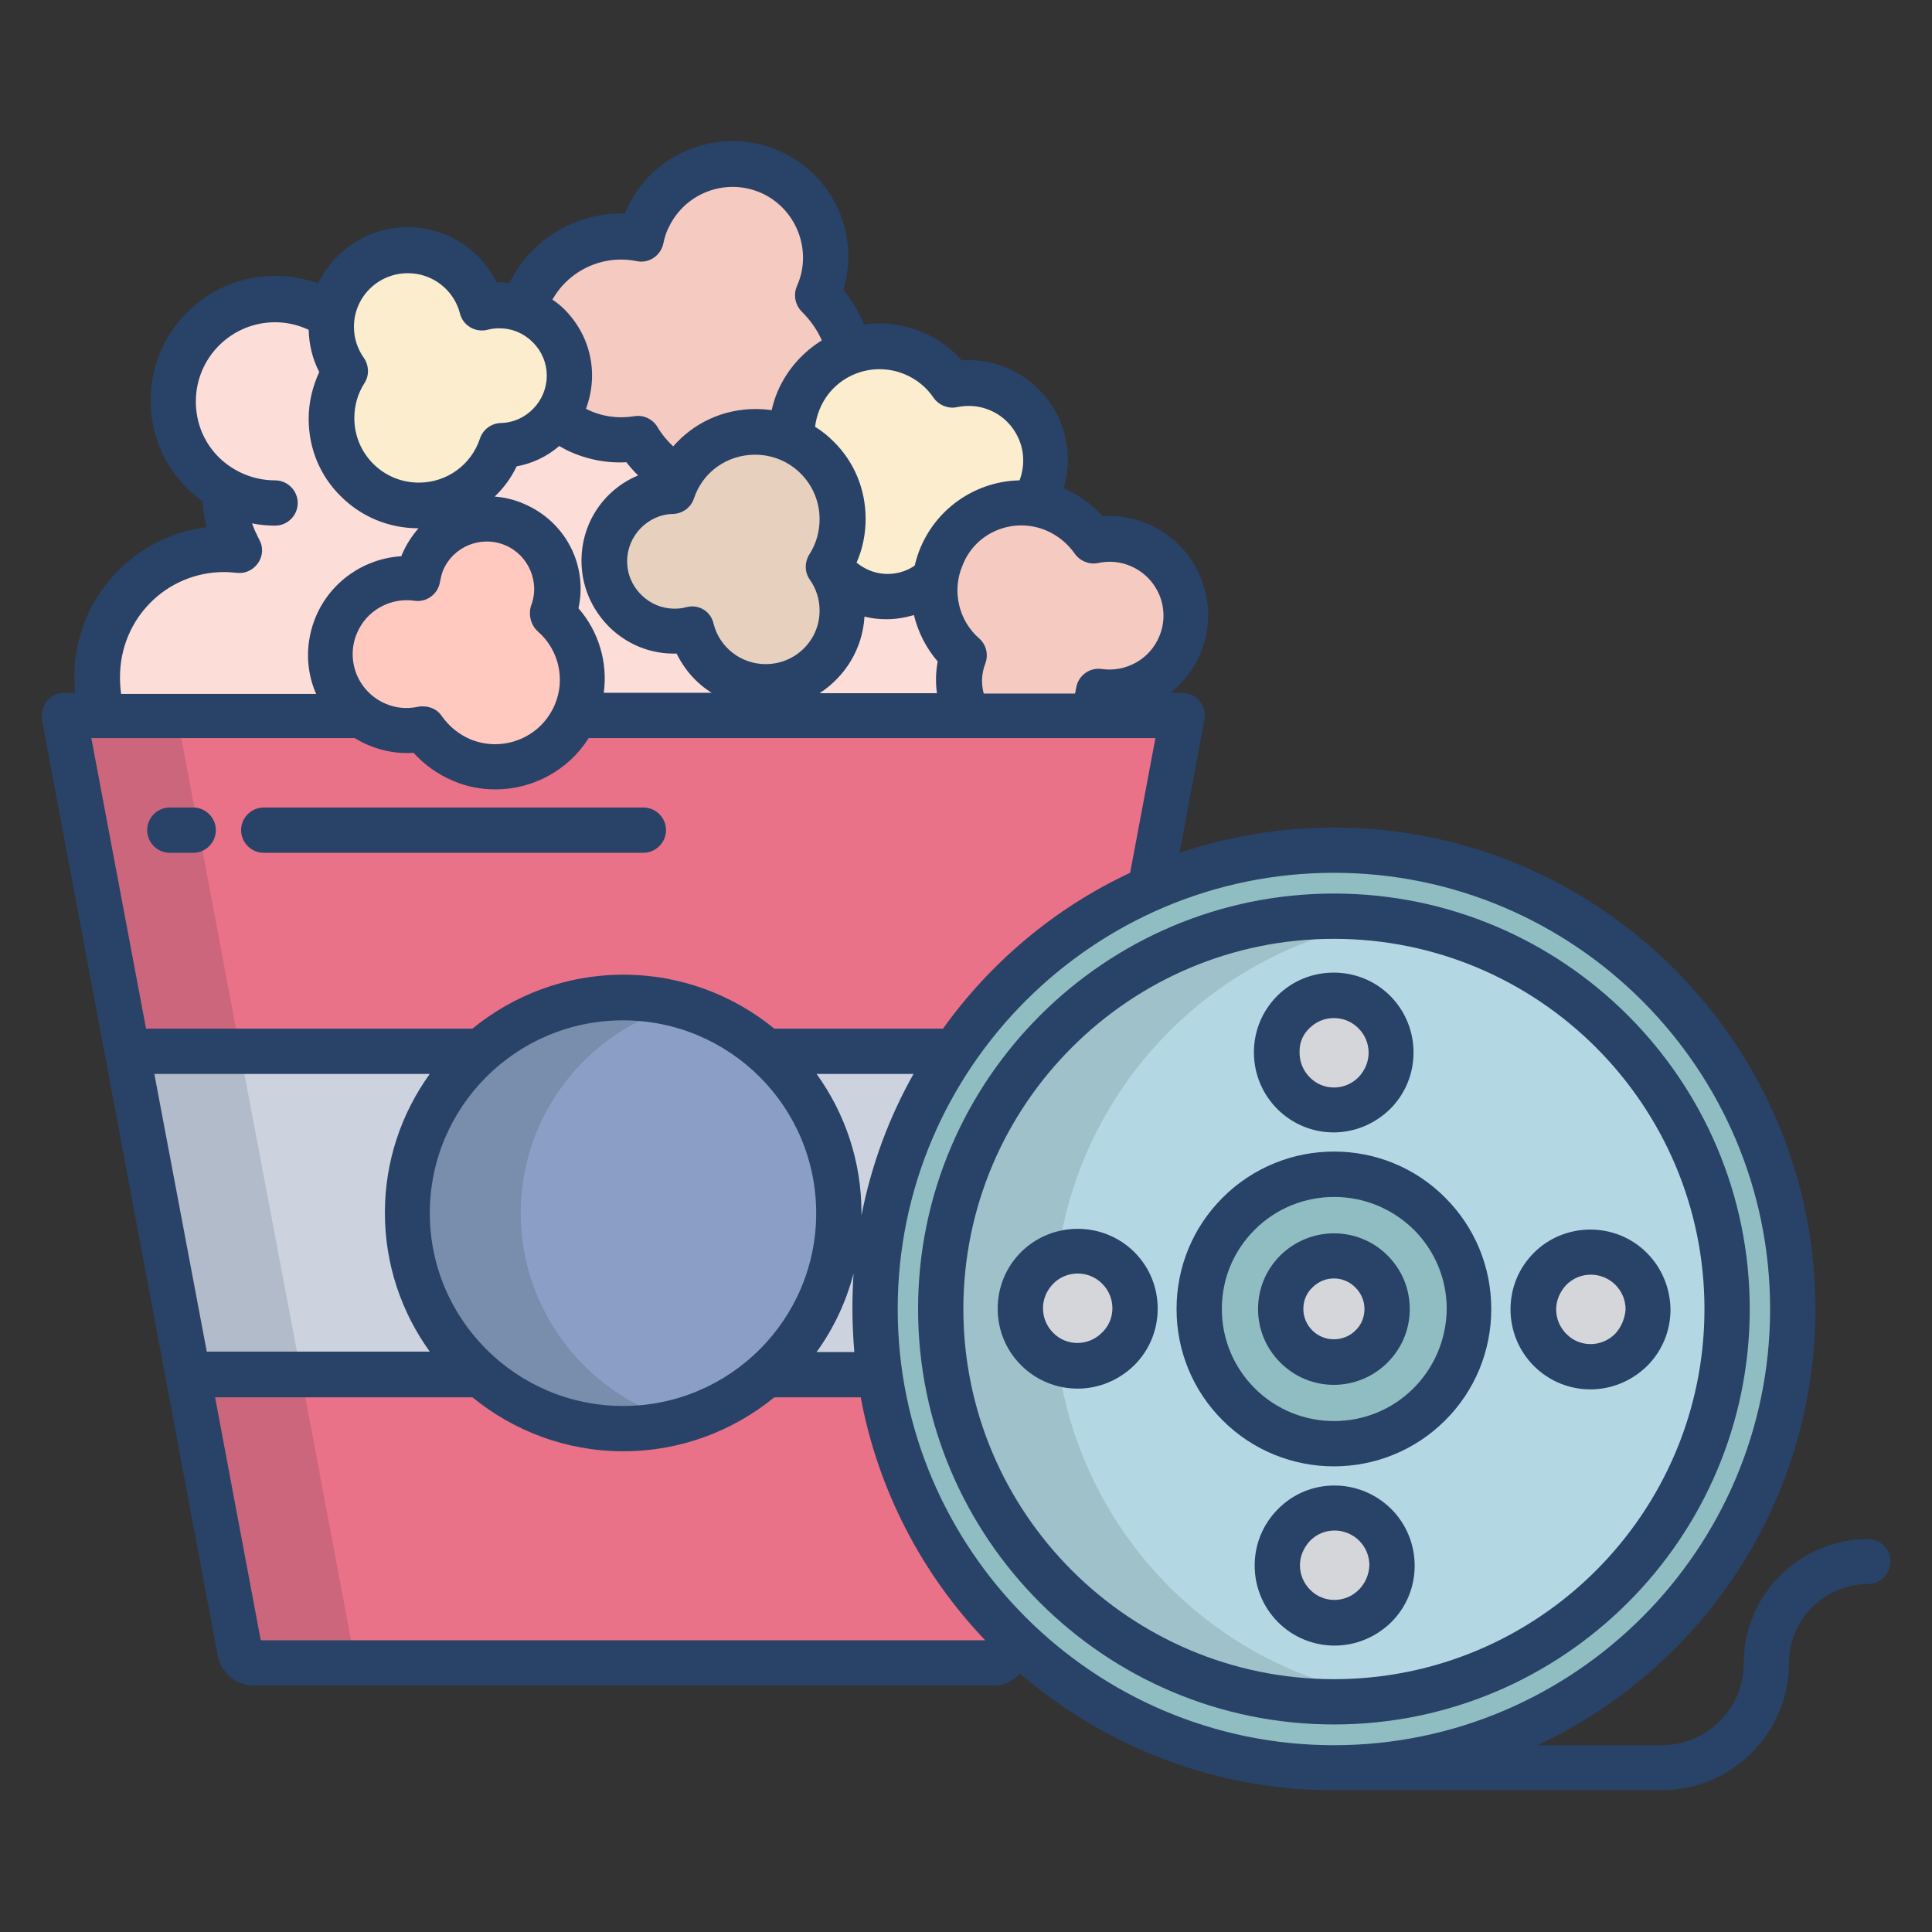 <svg id="Layer_1" enable-background="new 0 0 512 512" height="512" viewBox="0 0 512 512" width="512" xmlns="http://www.w3.org/2000/svg"><rect x="0" y="0" width="512" height="512" fill="#333333" stroke="none"/><path d="m17 190 46.6 247.7c.3 1.8 1.8 3.2 3.6 3.3h196c1.8-.1 3.3-1.4 3.6-3.2l.8-4.4.2-.3 36.9-196.4 8.5-46.7z" fill="#ea7288"/><path d="m93.6 437.7-46.6-247.7h-30l46.6 247.7c.3 1.8 1.8 3.2 3.6 3.3h30c-1.8-.1-3.3-1.5-3.6-3.3z" fill="#cc667c"/><path d="m254.5 279h-220.8l16.1 85h185.3v.1l19.7-85.2z" fill="#ccd3df"/><path d="m33.7 279 16.1 85h30l-16.1-85z" fill="#b1bbc9"/><path d="m203 278.6c23.7 20.9 26 57 5.1 80.7s-57 26-80.7 5.1-26-57-5.1-80.7c10.9-12.3 26.5-19.4 42.9-19.4 13.9 0 27.3 5.1 37.8 14.3z" fill="#8b9fc6"/><path d="m225 93.1c-1.4-5.6-4.3-10.7-8.4-14.8 5.6-12.4 0-27-12.4-32.6s-27 0-32.6 12.4c-.7 1.7-1.3 3.4-1.7 5.2-12-2.4-24.2 3.6-29.5 14.7-.6 1.3-1.2 2.7-1.6 4.2 9.6 3.6 14.5 14.2 10.9 23.8-.6 1.5-1.4 3-2.3 4.3 6 5 13.9 7.1 21.6 5.9 2.6 4.4 6.3 8 10.8 10.5l30-10.3c-.6-10.3 5.6-19.7 15.3-23.2z" fill="#f5cac1"/><path d="m264.6 103.2c-3.9-1.6-8.2-2-12.3-1.1-7.2-10.6-21.7-13.4-32.3-6.2-6.8 4.6-10.6 12.4-10.2 20.6l9.8 33.5s.1.1.1.1h.1c2 2.9 4.8 5.2 8.1 6.6 6.7 2.8 14.5 1.5 19.9-3.4h.1c1.7-12.6 13.2-21.5 25.9-19.9h.2v-.4c.6-1 1.2-2 1.6-3.1 4.2-10.4-.6-22.3-11-26.7z" fill="#fbedce"/><path d="m304.8 235.5c61.5-26.9 133.2 1.1 160.2 62.6 26.9 61.5-1.1 133.2-62.6 160.2-61.5 26.9-133.2-1.1-160.2-62.6-16.7-38.2-12.7-82.3 10.6-116.9 12.8-19.1 30.9-34.1 52-43.3z" fill="#8fbdc1"/><path d="m353.5 242.8c57.5 0 104.1 46.7 104.1 104.2s-46.7 104.1-104.2 104.1-104.1-46.6-104.1-104.1c.1-57.6 46.7-104.2 104.2-104.2z" fill="#b4d8e3"/><path d="m378.8 321.6c14 14 14 36.6 0 50.6s-36.6 14-50.6 0-14-36.6 0-50.6 36.6-14 50.6 0z" fill="#8fbdc1"/><g fill="#d4d6da"><circle cx="421.5" cy="347" r="15.2"/><circle cx="353.6" cy="414.8" r="15.2"/><path d="m364.1 268.2c5.9 5.9 5.9 15.5 0 21.4s-15.5 5.9-21.4 0-5.9-15.5 0-21.4 15.5-5.9 21.4 0z"/><ellipse cx="353.5" cy="346.9" rx="14.1" ry="14.1"/></g><path d="m301.9 144.4c10.3 4.3 15.1 16.2 10.8 26.5-3.6 8.5-12.5 13.5-21.6 12.2-.2 1.5-.7 3-1.2 4.4-.3.7-.7 1.4-1 2.1h-32.3v-.2c-2.7-4.9-3.1-10.7-1.1-15.9-9.5-8.4-10.5-23-2-32.6 8.4-9.5 23-10.5 32.6-2 1.4 1.3 2.7 2.7 3.8 4.3 3.9-.8 8.1-.4 12 1.2z" fill="#f5cac1"/><path d="m255.3 173.6c-5.7-5.1-8.4-12.7-7.3-20.3-6 4.7-13.1 6.3-20 3.4-3.3-1.4-6.1-3.6-8.2-6.6h-.1l-39.9-23.4c-4.4-2.6-8.1-6.2-10.7-10.5-7.7 1.3-15.6-.9-21.6-5.9l-59.7-23.7c0-.9.1-1.9.2-2.8-12.4-8.3-29.2-5-37.5 7.4s-5 29.2 7.4 37.5c.5.4 1.1.7 1.7 1l-.1.2c0 5.6 1.4 11.1 4 16-1.3-.2-2.7-.3-4-.2-18.8.1-34 15.4-33.9 34.2 0 3.3.5 6.5 1.4 9.7v.6h229v-.6c-2-4.9-2.8-10.7-.7-16z" fill="#fdddd8"/><path d="m179.8 126.7c5.9-11.3 19.8-15.7 31.1-9.7s15.7 19.8 9.7 31.1c-.3.6-.7 1.3-1.1 1.9 0 0 .1.1.1.1 6.4 9.2 4.1 21.8-5.1 28.2s-21.8 4.1-28.2-5.1c-1.4-2-2.4-4.1-3-6.5-9.9 2.5-20-3.5-22.6-13.4-2.5-9.9 3.5-20 13.4-22.6 1.3-.3 2.7-.5 4.1-.6.5-1.1 1-2.3 1.6-3.4z" fill="#e8d0bf"/><path d="m146.5 162.9c7.5 6.5 9.9 17.1 6 26.3l-.2.5c-5.2 11.6-18.9 16.8-30.5 11.6-3.9-1.7-7.2-4.5-9.6-8.1-10.9 2.4-21.7-4.5-24.1-15.4s4.5-21.7 15.4-24.1c2.4-.5 4.9-.6 7.3-.2.2-1.5.7-3 1.2-4.4 4-9.4 14.9-13.9 24.3-9.9 9.4 3.8 13.9 14.3 10.2 23.7z" fill="#ffc9c0"/><path d="m147.4 110.3c-3.4 4.7-8.8 7.6-14.6 7.8-4 12.1-17.1 18.6-29.2 14.6s-18.6-17.1-14.6-29.2c.6-1.8 1.5-3.6 2.5-5.2-2.4-3.4-3.7-7.5-3.7-11.7 0-.9.1-1.9.2-2.8 1.6-11.1 11.8-18.8 22.9-17.2 8.1 1.1 14.7 7.1 16.8 15 1.5-.4 3-.6 4.6-.6 2.2 0 4.4.4 6.5 1.2 9.6 3.6 14.5 14.2 10.9 23.8-.6 1.5-1.4 3-2.3 4.3z" fill="#fbedce"/><path d="m138 321.5c0-25.8 17.3-48.3 42.2-55.1-30.4-8.3-61.8 9.7-70.1 40.1s9.7 61.8 40.1 70.1c9.8 2.7 20.1 2.7 29.9 0-24.8-6.8-42.1-29.4-42.1-55.1z" fill="#798dad"/><path d="m279.4 346.9c0-51.7 38-95.6 89.2-103.1-56.9-8.3-109.7 31.2-118 88.1s31.2 109.7 88.1 118c9.9 1.4 20 1.4 29.9 0-51.3-7.4-89.2-51.3-89.2-103z" fill="#9fc1c9"/><circle cx="285.6" cy="346.8" fill="#d4d6da" r="15.1"/><g fill="#284268"><path d="m339.3 332.7c-3.8 3.8-5.9 8.8-5.9 14.2s2.1 10.4 5.9 14.2c3.9 3.9 9 5.9 14.2 5.9 5.1 0 10.3-2 14.2-5.9 3.8-3.8 5.9-8.8 5.9-14.2s-2.1-10.4-5.9-14.2c-7.8-7.8-20.5-7.8-28.4 0zm19.9 19.9c-3.1 3.1-8.3 3.1-11.4 0-1.5-1.5-2.4-3.5-2.4-5.7s.8-4.2 2.4-5.7c1.6-1.6 3.6-2.4 5.7-2.4s4.1.8 5.7 2.4c1.5 1.5 2.4 3.5 2.4 5.7 0 2.1-.8 4.2-2.4 5.7z"/><path d="m338.7 399.9c-4 4-6.2 9.3-6.2 15 0 5.6 2.2 11 6.2 15 4.1 4.1 9.5 6.2 15 6.2 5.4 0 10.8-2.1 15-6.2 4-4 6.2-9.3 6.2-15 0-5.6-2.2-11-6.2-15-8.4-8.3-21.8-8.3-30 0zm21.4 21.4c-3.6 3.6-9.4 3.6-12.9 0-1.7-1.7-2.7-4-2.7-6.5 0-2.4 1-4.7 2.7-6.5 1.8-1.8 4.1-2.7 6.5-2.7 2.3 0 4.7.9 6.5 2.7 1.7 1.7 2.7 4 2.7 6.5-.1 2.5-1.1 4.8-2.8 6.5z"/><path d="m436.4 332c-8.2-8.2-21.7-8.2-29.9 0-4 4-6.2 9.3-6.2 15 0 5.6 2.2 11 6.2 15 4.1 4.1 9.5 6.2 15 6.2 5.4 0 10.8-2.1 15-6.2 4-4 6.2-9.3 6.2-15-.1-5.7-2.3-11-6.3-15zm-8.4 21.5c-3.6 3.6-9.4 3.6-12.9 0-1.7-1.7-2.7-4-2.7-6.5 0-2.4 1-4.7 2.7-6.5 1.8-1.8 4.1-2.7 6.5-2.7 2.3 0 4.7.9 6.5 2.7 1.7 1.7 2.7 4 2.7 6.5-.2 2.4-1.1 4.7-2.8 6.5z"/><path d="m353.4 300.1c5.4 0 10.8-2.1 15-6.2 4-4 6.2-9.3 6.2-15 0-5.6-2.2-11-6.2-15-8.2-8.2-21.7-8.2-29.9 0-4 4-6.2 9.3-6.2 15 0 5.6 2.2 11 6.2 15 4.1 4.1 9.5 6.2 14.9 6.2zm-6.4-27.6c1.8-1.8 4.1-2.7 6.5-2.7s4.7.9 6.5 2.7c1.7 1.7 2.7 4 2.7 6.5 0 2.4-1 4.7-2.7 6.5-3.6 3.6-9.4 3.6-12.9 0-1.7-1.7-2.7-4-2.7-6.5-.1-2.5.8-4.8 2.6-6.5z"/><path d="m270.6 331.8c-4 4-6.2 9.3-6.2 15s2.2 11 6.2 15c4.1 4.1 9.5 6.2 15 6.2 5.4 0 10.8-2.1 15-6.2 4-4 6.2-9.3 6.2-15s-2.2-11-6.2-15c-8.3-8.2-21.7-8.2-30 0zm21.4 21.4c-3.6 3.6-9.4 3.6-12.9 0-1.7-1.7-2.7-4-2.7-6.5s1-4.7 2.7-6.5c1.8-1.8 4.1-2.7 6.5-2.7s4.7.9 6.5 2.7c1.7 1.7 2.7 4 2.7 6.5s-1 4.8-2.8 6.5z"/><path d="m324 317.4c-7.9 7.9-12.2 18.4-12.2 29.5s4.3 21.6 12.2 29.5c8.1 8.1 18.8 12.2 29.5 12.2s21.4-4.1 29.5-12.2c7.9-7.9 12.2-18.4 12.2-29.5s-4.3-21.6-12.2-29.5c-16.2-16.3-42.7-16.3-59 0zm50.6 50.5c-11.6 11.6-30.5 11.6-42.1 0-5.6-5.6-8.7-13.1-8.7-21 0-8 3.1-15.4 8.7-21 5.8-5.8 13.4-8.7 21.1-8.7 7.6 0 15.2 2.9 21.1 8.7 5.6 5.6 8.7 13.1 8.7 21-.1 7.9-3.2 15.4-8.8 21z"/><path d="m495 407.9c-18.1 0-32.9 14.7-32.9 32.9 0 11.9-9.7 21.7-21.7 21.7h-32.9c43.5-20.4 73.6-64.5 73.6-115.6 0-70.3-57.3-127.6-127.6-127.6-14.3 0-28.1 2.4-40.9 6.7l6.6-35.3c.3-1.8-.1-3.6-1.3-4.9-1.1-1.4-2.8-2.2-4.6-2.2h-3.1c3.4-2.7 6.2-6.2 7.9-10.4 2.7-6.5 2.8-13.6.1-20.1-2.6-6.5-7.7-11.6-14.1-14.3-3.8-1.6-7.9-2.3-11.9-2-2.8-3.2-6.4-5.7-10.3-7.4 1.7-5.7 1.4-11.8-.8-17.5-2.7-6.5-7.7-11.6-14.2-14.4-3.8-1.6-7.9-2.3-12-2-2.9-3.2-6.4-5.8-10.5-7.5-5-2.1-10.3-2.7-15.4-2-1.4-3.3-3.2-6.4-5.5-9.2 4.3-14.3-2.2-29.7-16.1-36.4-15.2-7.3-33.6-.9-41 14.3-.3.6-.6 1.3-.8 1.9-12.7-.4-24.8 6.6-30.6 18.4-.9-.1-1.9-.2-2.8-.2-.2 0-.4 0-.6 0-4.3-8.8-13.4-14.6-23.6-14.6-10.4 0-19.4 6.1-23.7 14.9-3.6-1.3-7.5-2-11.4-2-18.2 0-33 14.8-33 33 0 8.8 3.4 17.1 9.7 23.3 1.2 1.2 2.6 2.4 4 3.4.2 2.3.6 4.7 1.1 6.9-19.7 2.5-35 19.3-35 39.6 0 1.5.1 2.9.2 4.3h-2.9c-1.8 0-3.5.8-4.6 2.2s-1.6 3.2-1.3 4.9l46.6 248.1c.9 4.6 4.9 7.9 9.5 7.9h196c2.8 0 5.4-1.2 7.1-3.2 21.6 18.6 49.6 30.2 80.1 30.9h90c18.6 0 33.7-15.1 33.7-33.7 0-11.5 9.4-20.9 20.9-20.9 3.3 0 6-2.7 6-6s-2.7-5.9-6-5.9zm-217.7-267.3c3 1.3 5.6 3.4 7.5 6.1 1.4 2 3.9 3 6.2 2.5 2.9-.6 5.8-.4 8.6.8 3.5 1.5 6.2 4.2 7.7 7.8 1.4 3.5 1.4 7.4-.1 10.9-2.5 6-8.8 9.5-15.2 8.6-3.3-.5-6.3 1.8-6.8 5-.1.5-.2 1-.3 1.5h-24.2c-.7-2.6-.6-5.3.4-7.9.9-2.4.3-5-1.6-6.7-5.5-4.8-7.3-12.7-4.4-19.4 3.4-8.8 13.5-12.9 22.2-9.2zm-37.5-41.4c3.1 1.3 5.7 3.4 7.6 6.2 1.4 2 3.9 3 6.2 2.5 2.9-.6 5.9-.4 8.7.8 3.6 1.5 6.3 4.3 7.8 7.9 1.4 3.4 1.4 7.2.1 10.7-11.1.2-21.6 6.9-26.2 17.7-.7 1.6-1.2 3.3-1.6 4.9-3.5 2.4-8.1 2.9-12.1 1.2-1.2-.5-2.3-1.2-3.3-2 1.6-3.6 2.4-7.6 2.4-11.6 0-7.8-3-15.1-8.5-20.5-1.5-1.5-3.1-2.8-4.9-3.9.2-1.6.6-3.1 1.2-4.6 3.6-8.9 13.8-13 22.6-9.3zm8.5 84.5h-31.1c6.8-4.4 11.4-11.8 11.9-20.3 1.9.5 3.9.7 5.8.7 2.5 0 4.9-.4 7.3-1.1 1.1 4.5 3.2 8.7 6.3 12.3-.5 2.7-.6 5.6-.2 8.4zm-95-22.5c2.5-11.4-3.4-23-14.5-27.7-2.5-1.1-5.1-1.7-7.7-1.9 2.4-2.3 4.4-5 5.8-8 4.3-.8 8.2-2.7 11.3-5.4.7.4 1.3.7 2 1.1 5 2.4 10.4 3.5 15.8 3.2 1 1.3 2 2.4 3.1 3.5-8.9 3.7-15 12.4-15 22.6 0 6.6 2.6 12.7 7.2 17.4 4.8 4.8 11.2 7.4 18 7.2 2.1 4.3 5.3 7.9 9.3 10.4h-28.6c1.1-8-1.3-16.2-6.7-22.4zm-10.7 6.2c5.5 4.8 7.3 12.7 4.4 19.4-3.7 8.7-13.7 12.7-22.4 9.1-3-1.3-5.6-3.4-7.5-6.1-1.1-1.7-3-2.6-5-2.6-.4 0-.9 0-1.3.1-2.9.6-5.8.4-8.6-.8-3.5-1.5-6.2-4.2-7.7-7.8-1.4-3.5-1.4-7.4.1-10.9 2.5-6 8.8-9.5 15.2-8.6 3.3.5 6.3-1.8 6.8-5 .2-1 .4-2 .8-3 2.7-6.4 10.1-9.4 16.5-6.7 6.2 2.6 9.3 9.9 6.8 16.1-.7 2.5 0 5.1 1.9 6.8zm40.8-6.7c-.5 0-1 .1-1.5.2-1 .3-2.1.4-3.1.4-3.4 0-6.5-1.3-8.9-3.7s-3.7-5.5-3.7-8.9c0-6.7 5.5-12.4 12.2-12.5 2.5-.1 4.7-1.7 5.5-4.1 2.3-7 8.8-11.6 16.2-11.6 4.6 0 8.9 1.8 12.1 5s5 7.5 5 12.1c0 3.3-.9 6.5-2.7 9.3-1.3 2.1-1.3 4.7.1 6.7 1.7 2.4 2.6 5.2 2.6 8.2 0 7.9-6.4 14.2-14.3 14.2-6.5 0-12.2-4.4-13.8-10.7-.6-2.8-3-4.6-5.7-4.6zm-14.7-91.5c3.2.7 6.4-1.4 7.1-4.7l.2-.9c.3-1.2.7-2.4 1.3-3.5 4.5-9.3 15.7-13.2 25-8.7 9 4.4 13 15.3 8.9 24.4-1 2.3-.5 5 1.3 6.8 2.2 2.2 4 4.7 5.3 7.6-5 3.1-9.2 7.7-11.7 13.5-.7 1.6-1.2 3.3-1.6 5-1.4-.2-2.8-.3-4.3-.3-8.6 0-16.4 3.7-21.8 9.9-1.6-1.5-3.1-3.3-4.2-5.2-1.3-2.1-3.7-3.2-6.1-2.8-4.3.7-8.6.1-12.5-1.8-.1 0-.2-.1-.3-.2 1-2.7 1.6-5.7 1.6-8.8 0-6.6-2.6-12.7-7.2-17.4-1-1-2.1-1.9-3.3-2.7 4.4-7.8 13.4-12 22.3-10.2zm-60.6 3.2c6.5 0 12.2 4.4 13.8 10.7.8 3.2 4.1 5.1 7.3 4.3 1-.3 2.1-.4 3.1-.4 3.4 0 6.5 1.3 8.9 3.7s3.7 5.5 3.7 8.9c0 6.7-5.5 12.4-12.2 12.5-2.5.1-4.7 1.7-5.5 4.1-2.3 7-8.8 11.7-16.2 11.7-4.6 0-8.9-1.8-12.1-5s-5-7.5-5-12.1c0-3.3.9-6.5 2.7-9.3 1.3-2 1.2-4.7-.2-6.7-1.7-2.4-2.6-5.2-2.6-8.2 0-7.9 6.4-14.2 14.3-14.2zm-48.7 79.2c1.1 0 2.2.1 3.3.2 2.2.3 4.4-.7 5.7-2.6s1.4-4.3.3-6.2c-.7-1.4-1.4-2.8-1.9-4.3 2 .4 4 .6 6.1.6 3.3 0 6-2.7 6-6s-2.7-6-6-6c-5.6 0-10.9-2.2-14.9-6.1-4-4-6.1-9.2-6.1-14.8 0-11.6 9.4-21 21-21 3.1 0 6.1.7 8.9 2 .1 3.9 1 7.7 2.8 11.2-1.8 3.9-2.8 8.1-2.8 12.4 0 7.8 3 15.1 8.5 20.5 5.5 5.5 12.8 8.5 20.6 8.5-1.7 2-3.2 4.2-4.3 6.8-.1.2-.2.4-.2.6-9.8.6-18.7 6.6-22.7 16-2.7 6.5-2.8 13.6-.1 20.1.1.1.1.2.2.4h-51.7c-.2-1.4-.3-2.9-.3-4.3-.1-15.6 12.3-28 27.6-28zm-35.2 44h69.8c1.2.7 2.4 1.4 3.7 1.9 3.8 1.6 7.9 2.3 11.9 2 2.9 3.2 6.4 5.7 10.4 7.4 3.7 1.6 7.5 2.3 11.3 2.3 9.8 0 19.3-5 24.7-13.6h150.2l-6.7 35.7c-19.9 9.3-36.9 23.6-49.6 41.3h-44.7c-10.9-8.9-24.8-14.3-40-14.3s-29.1 5.4-40 14.3h-86.5zm192.2 89h25.7c-6.5 11.5-11.2 24.2-13.8 37.5 0-.2 0-.5 0-.7 0-13.7-4.4-26.4-11.9-36.8zm10 73.7h-10c4.5-6.2 7.8-13.2 9.8-20.8-.2 3.1-.3 6.3-.3 9.4 0 3.8.2 7.6.5 11.4zm-10.1-36.8c0 28.2-22.9 51.1-51.2 51.1-28.2 0-51.2-22.9-51.2-51.1s22.9-51.1 51.2-51.1 51.2 22.9 51.2 51.1zm-175.4-36.9h73c-7.5 10.4-11.9 23.1-11.9 36.8s4.4 26.4 11.9 36.8h-59.1zm28.2 150.1-12.1-64.4h68.2c10.9 8.9 24.8 14.3 40 14.3s29.1-5.4 40-14.3h22.9c4.6 24.7 16.3 46.9 33 64.4zm168.8-87.8c0-63.7 51.9-115.6 115.6-115.6s115.6 51.9 115.6 115.6-51.9 115.6-115.6 115.6-115.6-51.9-115.6-115.6z"/><path d="m353.5 236.8c-60.7 0-110.2 49.4-110.2 110.1s49.4 110.1 110.2 110.1 110.2-49.4 110.2-110.1-49.4-110.1-110.2-110.1zm0 208.2c-54.1 0-98.2-44-98.2-98.1s44-98.1 98.2-98.1 98.2 44 98.2 98.1-44 98.1-98.2 98.1z"/><path d="m51.2 214h-6.2c-3.3 0-6 2.7-6 6s2.7 6 6 6h6.2c3.3 0 6-2.7 6-6s-2.7-6-6-6z"/><path d="m176.5 220c0-3.3-2.7-6-6-6h-100.6c-3.3 0-6 2.7-6 6s2.7 6 6 6h100.5c3.4 0 6.1-2.7 6.1-6z"/></g></svg>